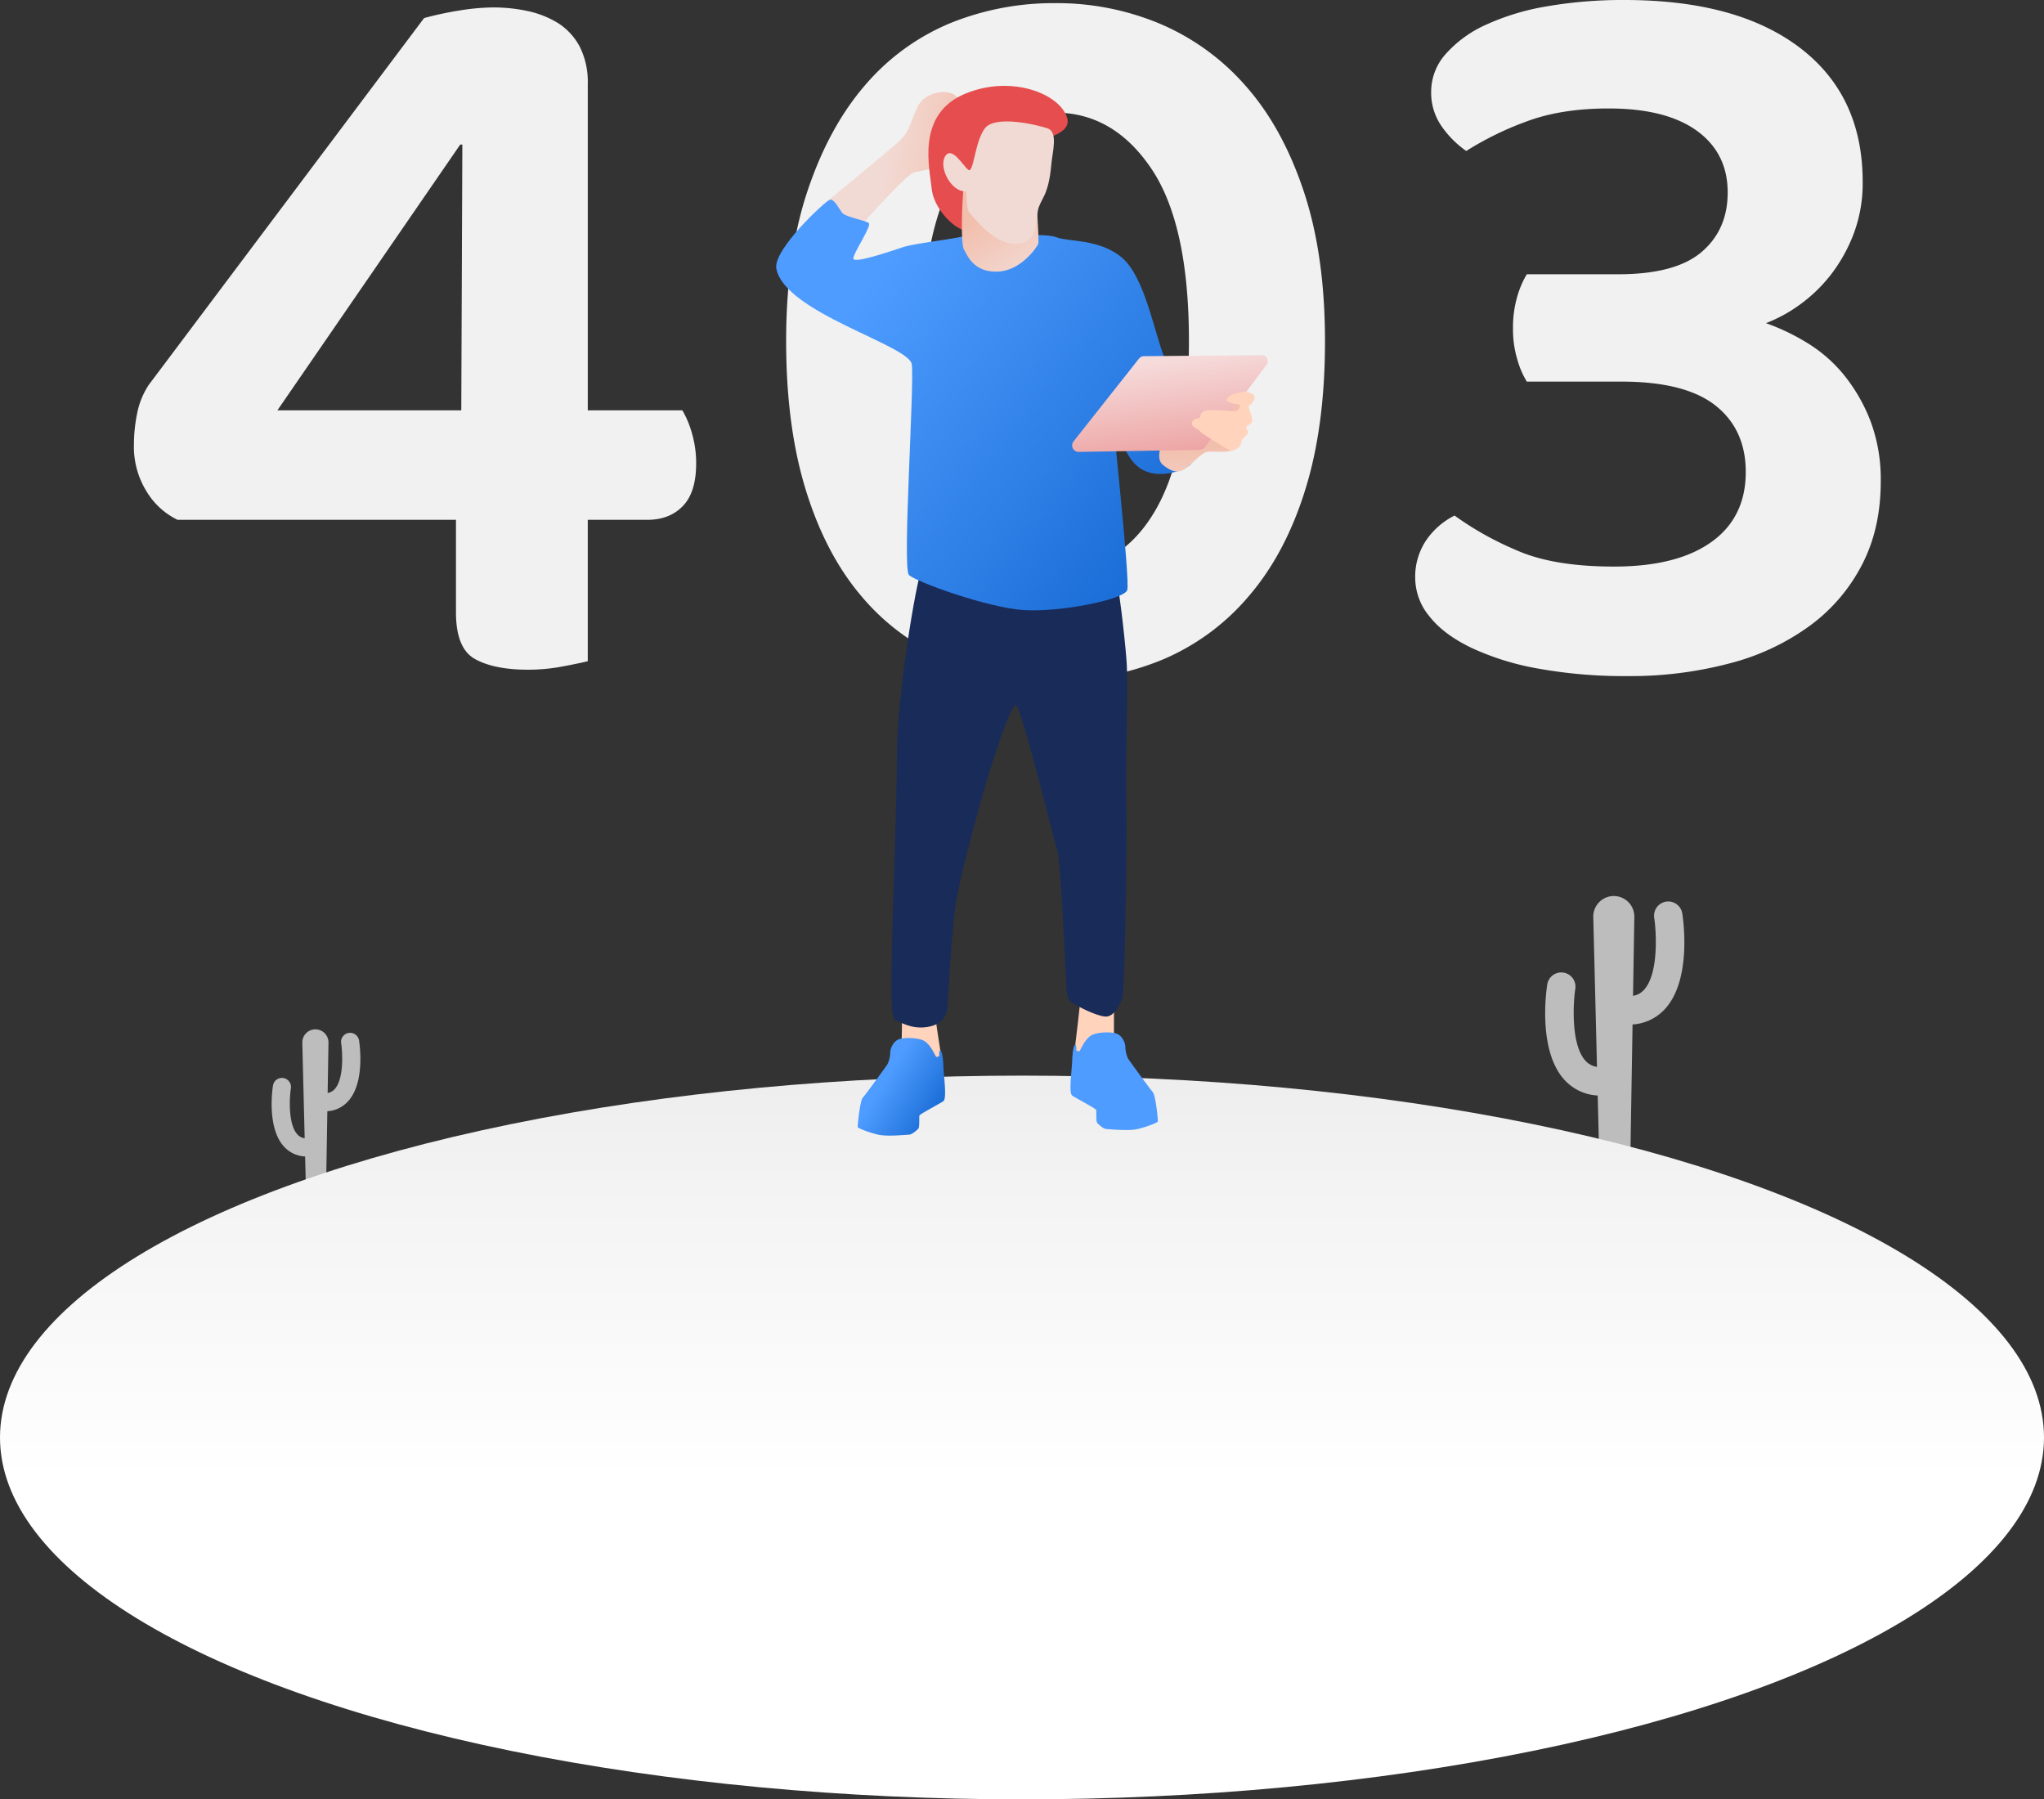 <svg xmlns="http://www.w3.org/2000/svg" xmlns:xlink="http://www.w3.org/1999/xlink" width="650.502" height="572.554" viewBox="0 0 650.502 572.554"><rect x="0" y="0" width="650.502" height="572.554" fill="#333333" stroke="none"/><defs><style>.a{fill:#f1f1f1;}.b{fill:#bdbdbd;}.c{fill:url(#a);}.d{fill:#ffd3bc;}.e{fill:url(#b);}.f{fill:#192b59;}.g{fill:url(#c);}.h{fill:url(#d);}.i{fill:url(#e);}.j{fill:#e64d4e;}.k{fill:url(#f);}.l{fill:#f2dad4;}.m{fill:url(#g);}.n{fill:url(#h);}</style><linearGradient id="a" x1="0.5" y1="-0.227" x2="0.5" y2="0.559" gradientUnits="objectBoundingBox"><stop offset="0" stop-color="#e5e5e5"/><stop offset="0.476" stop-color="#f3f3f3"/><stop offset="1" stop-color="#fff"/></linearGradient><linearGradient id="b" x1="86.402" y1="0.412" x2="87.007" y2="0.823" gradientUnits="objectBoundingBox"><stop offset="0" stop-color="#4e9cff"/><stop offset="0.984" stop-color="#176ad4"/></linearGradient><linearGradient id="c" x1="1.154" y1="0.568" x2="0.42" y2="0.49" gradientUnits="objectBoundingBox"><stop offset="0" stop-color="#f2bfad"/><stop offset="1" stop-color="#f2dad4"/></linearGradient><linearGradient id="d" x1="0.202" y1="0.241" x2="1.023" y2="0.87" xlink:href="#b"/><linearGradient id="e" x1="0.51" y1="0.622" x2="0.569" y2="1.822" gradientUnits="objectBoundingBox"><stop offset="0" stop-color="#f2bfad"/><stop offset="0.704" stop-color="#f2dad4"/></linearGradient><linearGradient id="f" x1="0.404" y1="0.306" x2="0.835" y2="1.076" xlink:href="#c"/><linearGradient id="g" x1="0.386" y1="0.075" x2="0.681" y2="1.17" gradientUnits="objectBoundingBox"><stop offset="0" stop-color="#f6dbdb"/><stop offset="1" stop-color="#eb9a99"/></linearGradient><linearGradient id="h" x1="0.314" y1="0.412" x2="0.919" y2="0.823" xlink:href="#b"/></defs><g transform="translate(-788.502 -307.946)"><g transform="translate(611.488 -338.664)"><path class="a" d="M311.979,651.077a103.822,103.822,0,0,1,10.993-2.369,69.773,69.773,0,0,1,10.993-1.015,52.081,52.081,0,0,1,11.162,1.185,30.636,30.636,0,0,1,9.641,3.89,20.081,20.081,0,0,1,6.765,7.441,24.943,24.943,0,0,1,2.537,11.838V775.89h30.1a30.5,30.5,0,0,1,3.044,7.272,33.755,33.755,0,0,1,1.352,9.64c0,6.088-1.409,10.628-4.228,13.532q-4.229,4.4-11.331,4.4H364.069v44.986q-2.706.677-8.118,1.691a58.542,58.542,0,0,1-10.824,1.015q-10.824,0-16.912-3.382-6.089-3.34-6.088-14.884V810.73H233.506a23.518,23.518,0,0,1-9.81-8.966,26.987,26.987,0,0,1-4.059-15.052,50,50,0,0,1,1.014-9.808,25.2,25.2,0,0,1,3.721-9.133Zm12.177,40.252h-.676L265.3,775.89h58.517Z" transform="translate(0 1.284)"/><path class="a" d="M312.426,863.074a86.841,86.841,0,0,1-34.67-6.766A72.212,72.212,0,0,1,250.7,836.183q-11.332-13.361-17.589-33.656t-6.257-47.354q0-27.4,6.765-47.693t18.265-33.657a71.9,71.9,0,0,1,27.059-19.787,87.369,87.369,0,0,1,33.487-6.427,84.9,84.9,0,0,1,33.487,6.6,75.246,75.246,0,0,1,27.229,19.789q11.669,13.188,18.435,33.486t6.765,47.693q0,27.1-6.258,47.184-6.258,20.17-17.758,33.657A73.22,73.22,0,0,1,347.1,856.308,86.837,86.837,0,0,1,312.426,863.074Zm42.619-107.9q0-37.206-12.008-54.965T312.426,682.45c-12.4,0-22.55,6-30.442,17.927q-11.838,17.968-11.838,54.8,0,36.234,10.993,54.627c7.329,12.318,17.759,18.434,31.288,18.434s24.016-6.116,31.457-18.434Q355.046,791.364,355.045,755.173Z" transform="translate(200.348 0.001)"/><path class="a" d="M300.337,647.609q35.854,0,55.811,15.223T376.1,705.45a45.544,45.544,0,0,1-2.875,16.574,50.765,50.765,0,0,1-7.272,13.022,48.587,48.587,0,0,1-9.809,9.471,46.716,46.716,0,0,1-10.824,5.92,69.037,69.037,0,0,1,13.361,6.427,46,46,0,0,1,11.669,10.316,54.6,54.6,0,0,1,8.287,14.544,52.74,52.74,0,0,1,3.213,19.112q0,14.924-5.919,26.384a55.752,55.752,0,0,1-16.574,19.449,74.889,74.889,0,0,1-25.538,12.008,123.171,123.171,0,0,1-32.472,4.059,153.483,153.483,0,0,1-28.413-2.367,85.3,85.3,0,0,1-21.31-6.6c-5.863-2.82-10.316-6.118-13.361-9.978a19.281,19.281,0,0,1-4.567-12.177,20.692,20.692,0,0,1,3.552-12.178,24.046,24.046,0,0,1,8.963-7.78,100.03,100.03,0,0,0,19.618,10.994c7.893,3.523,18.266,5.241,31.119,5.241,13.3,0,23.621-2.564,30.95-7.78,7.3-5.185,10.993-12.627,10.993-22.324,0-8.99-3.214-16.067-9.641-21.14s-16.4-7.61-29.935-7.61h-30.1a27.773,27.773,0,0,1-3.044-7.1,33.01,33.01,0,0,1-1.353-9.81,34.556,34.556,0,0,1,1.353-10.147,29.126,29.126,0,0,1,3.044-7.1h29.089c12.177,0,21-2.367,26.552-7.1,5.525-4.735,8.286-11.021,8.286-18.942,0-8.315-3.269-14.882-9.809-19.618-6.567-4.735-15.9-7.1-28.074-7.1q-15.221,0-26.384,4.23a100.424,100.424,0,0,0-18.942,9.3,31.393,31.393,0,0,1-7.78-7.78,18.644,18.644,0,0,1-3.382-11.162,18.029,18.029,0,0,1,4.567-11.841,37.811,37.811,0,0,1,12.684-9.3,76.947,76.947,0,0,1,19.45-5.92A141.275,141.275,0,0,1,300.337,647.609Z" transform="translate(393.71 -0.999)"/></g><g transform="translate(39.109 -13.453)"><g transform="translate(749.393 606.52)"><path class="b" d="M1778.615,910.816a4.52,4.52,0,0,0-8.931,1.4c.649,4.209,1.474,17.4-3.076,22.7a6.075,6.075,0,0,1-3.669,2.11l.414-25.118a6.533,6.533,0,1,0-13.063.054l1.18,47.667a6.1,6.1,0,0,1-3.823-2.13c-4.551-5.307-3.725-18.5-3.077-22.7a4.519,4.519,0,1,0-8.93-1.4c-.325,2.074-2.937,20.541,5.134,29.972a15.3,15.3,0,0,0,10.922,5.369l.514,20.748h9.863l.716-43.349a15.272,15.272,0,0,0,10.692-5.351C1781.552,931.357,1778.94,912.89,1778.615,910.816Z" transform="translate(-1243.229 -905.268)"/><path class="b" d="M1215.123,966.126a2.881,2.881,0,1,0-5.693.89c.413,2.683.939,11.09-1.962,14.473a3.873,3.873,0,0,1-2.339,1.345l.264-16.012a4.165,4.165,0,1,0-8.328.035l.753,30.386a3.883,3.883,0,0,1-2.437-1.357c-2.9-3.383-2.375-11.79-1.962-14.474a2.881,2.881,0,1,0-5.692-.89c-.207,1.323-1.873,13.094,3.272,19.106a9.754,9.754,0,0,0,6.962,3.422l.328,13.227h6.287l.456-27.633a9.741,9.741,0,0,0,6.817-3.412C1217,979.219,1215.33,967.448,1215.123,966.126Z" transform="translate(-1100.855 -920.169)"/><ellipse class="c" cx="325.251" cy="115.145" rx="325.251" ry="115.145" transform="translate(0 57.144)"/></g><g transform="translate(996.406 348.722)"><path class="d" d="M1575.721,949.224s-.189,11.081-.005,12.191-4.337,7.6-6.187,7.316-5.549-.9-6.083-1.521-.3-2.07-.108-3.4,1.574-13.4,1.574-14.012S1573.665,947.539,1575.721,949.224Z" transform="translate(-1468.14 -658.705)"/><path class="e" d="M1568.089,964.784c-2.314,1.251-3.613,5.055-3.941,5.1s-.941-.047-.941-.423.094-1.645-.329-1.645-.893,2.068-.987,5.076-1.164,10.181,0,11.094c.73.572,7.427,4.089,7.615,4.559s-.142,3.761.423,4.277,1.88,1.786,2.914,1.834,7,.658,9.825,0,6.392-2.022,6.486-2.4-.705-8.367-1.6-9.354-7.333-9.824-7.851-10.623a9.124,9.124,0,0,1-.893-3.855c0-1.128-1.021-3.589-2.919-4.182C1573.914,963.628,1569.828,963.844,1568.089,964.784Z" transform="translate(-1467.681 -662.711)"/><path class="d" d="M1488.818,957.882s0,6.453-.186,7.563,4.338,7.6,6.188,7.316,5.549-.9,6.083-1.52.3-2.071.109-3.4-1.383-8.768-1.383-9.384S1490.873,956.2,1488.818,957.882Z" transform="translate(-1448.775 -660.956)"/><path class="f" d="M1493.67,765.17c-2.618,9.52-7.57,42.134-7.57,57.983s-1.585,56.262-1.585,62.4-.661,21.378.926,22.172,5.291,3.174,10.316,2.381,6.349-3.968,6.48-6.878,1.323-23.806,2.513-31.874,5.423-23.628,8.2-33.637,9.258-30.134,10.978-30.057,12.43,44.169,13.322,46.668,2.593,38,2.7,40.982,0,5.849,1.876,7.062,7.614,4.192,10.592,4.414,4.965-4.524,5.517-5.959,1.53-48.923,1.177-61.95.677-37.32.075-45.241-2.539-24.9-3.772-28.468S1493.67,765.17,1493.67,765.17Z" transform="translate(-1447.671 -610.638)"/><path class="g" d="M1467.47,601.478c2.5-2.777,14.16-15.919,16.474-16.382s7.946-1.481,9.2-2.777,6.568-17.972,4.465-21.005-10.217-2.172-12.675,2.99-2.336,7.868-6.393,11.433-21.733,18.017-23.379,19.477,1.619,8.553,4.2,9.782S1467.47,601.478,1467.47,601.478Z" transform="translate(-1439.961 -557.602)"/><path class="h" d="M1494.511,617.515c-5.958,1.249-15.857,2.307-19.124,3.363s-16.145,5.574-16.049,3.652,5.959-10.379,4.9-11.244-7.4-1.922-8.456-3.267-2.5-4.516-3.941-4.132-18.154,15.952-17.01,21.911c2.7,14.05,42.2,24.288,43.1,30.416s-3.064,64.885-.9,67.048,25.053,10.454,36.588,11.175,31.77-3.3,32.875-6.335-5.629-61.417-4.847-61.417,1,18.377,9.788,23.13c5.8,3.137,13.779-.095,15.306-1.826s-5.452-26.163-8.61-34.4-6.179-25.265-13.319-31.307-17.219-5.014-20.689-6.434-15.112-.4-18.048-.709S1494.511,617.515,1494.511,617.515Z" transform="translate(-1434.776 -569.635)"/><path class="i" d="M1611.748,701.291s-10.272,3.1-11.073,4.173-2.226,5.342,0,7.124,4.667,3.113,7.308,1.058,5.049-4.821,6.575-5.17,6.091.307,8.007-.445,5.553-15.282,4.085-16.162S1611.748,701.291,1611.748,701.291Z" transform="translate(-1477.593 -591.981)"/><path class="j" d="M1511.573,602.828c-3.315-.687-9.714-6.946-10.3-13.306-.572-6.2-5.128-23.61,10.733-30.141,14.882-6.128,30.2.176,32.4,7.734,2.056,7.058-15.414,7.375-21.818,11.972s-6.84,7.648-8.439,6.922S1511.573,602.828,1511.573,602.828Z" transform="translate(-1451.792 -556.911)"/><path class="k" d="M1515.053,601.165c-.211,2.838-.924,16.565.264,18.586,1.092,1.856,3.031,7.25,10.637,7.012s12.539-7.844,12.955-8.735-.476-11.886-.476-13.728-10.221-6.181-14.322-6.062S1515.25,598.5,1515.053,601.165Z" transform="translate(-1455.54 -567.654)"/><path class="l" d="M1513.672,594.438c.859-.024-.155,5.207,1.4,6.916s8.318,10.625,15.476,9.754c6.19-.753,5.3-6.087,6.194-10.478.81-3.987,3.383-4.33,4.286-14.74.349-4.03,2.254-10.336-1.244-11.5s-16.63-4.274-19.894,0-3.575,14.532-5.285,13.211-5.285-7.771-7.383-4.274S1509.086,594.57,1513.672,594.438Z" transform="translate(-1453.459 -560.886)"/><path class="m" d="M1583.327,673.8,1562.5,700.14a2.069,2.069,0,0,0,1.658,3.352l38.5-.654a2.067,2.067,0,0,0,1.621-.829l19.678-26.3a1.879,1.879,0,0,0-1.519-3l-37.505.311A2.068,2.068,0,0,0,1583.327,673.8Z" transform="translate(-1467.861 -587.014)"/><path class="d" d="M1629.641,688.516c-2.027.2-4.971,1.344-4.971,2.4s2.363,1.351,3.015,1.45,1.508.3,1.263.628-.733,1.957-2.037,1.671a79.774,79.774,0,0,0-8.109-.367c-1.1,0-2.4.775-2.485,1.59s-.326.978-.978,1.019-1.834.652-1.834,1.711,2.617,2.014,2.617,2.388,5.135,3.511,6.142,4.094,2.887,2.065,3.947,2.065,2.834-1.006,2.966-2.463,2.225-2.516,2.251-3.231-.662-1.245-.583-1.695,1.907-1.086,1.907-2.225a12.912,12.912,0,0,0-.821-3.152c-.106-.477-.53-1.51-.106-1.642s1.906-1.51,1.641-2.781S1630.577,688.421,1629.641,688.516Z" transform="translate(-1481.238 -591.119)"/><path class="n" d="M1490.917,967.189c2.313,1.251,3.612,5.054,3.942,5.1s.94-.047.94-.423-.094-1.645.329-1.645.893,2.068.987,5.077,1.163,10.181,0,11.093c-.73.572-7.427,4.09-7.615,4.56s.141,3.76-.423,4.277-1.88,1.786-2.914,1.833-7,.658-9.824,0-6.393-2.021-6.487-2.4.705-8.368,1.6-9.354,7.333-9.825,7.849-10.624a9.119,9.119,0,0,0,.893-3.854c0-1.129,1.021-3.59,2.92-4.183C1485.091,966.034,1489.178,966.249,1490.917,967.189Z" transform="translate(-1443.892 -663.337)"/></g></g></g></svg>